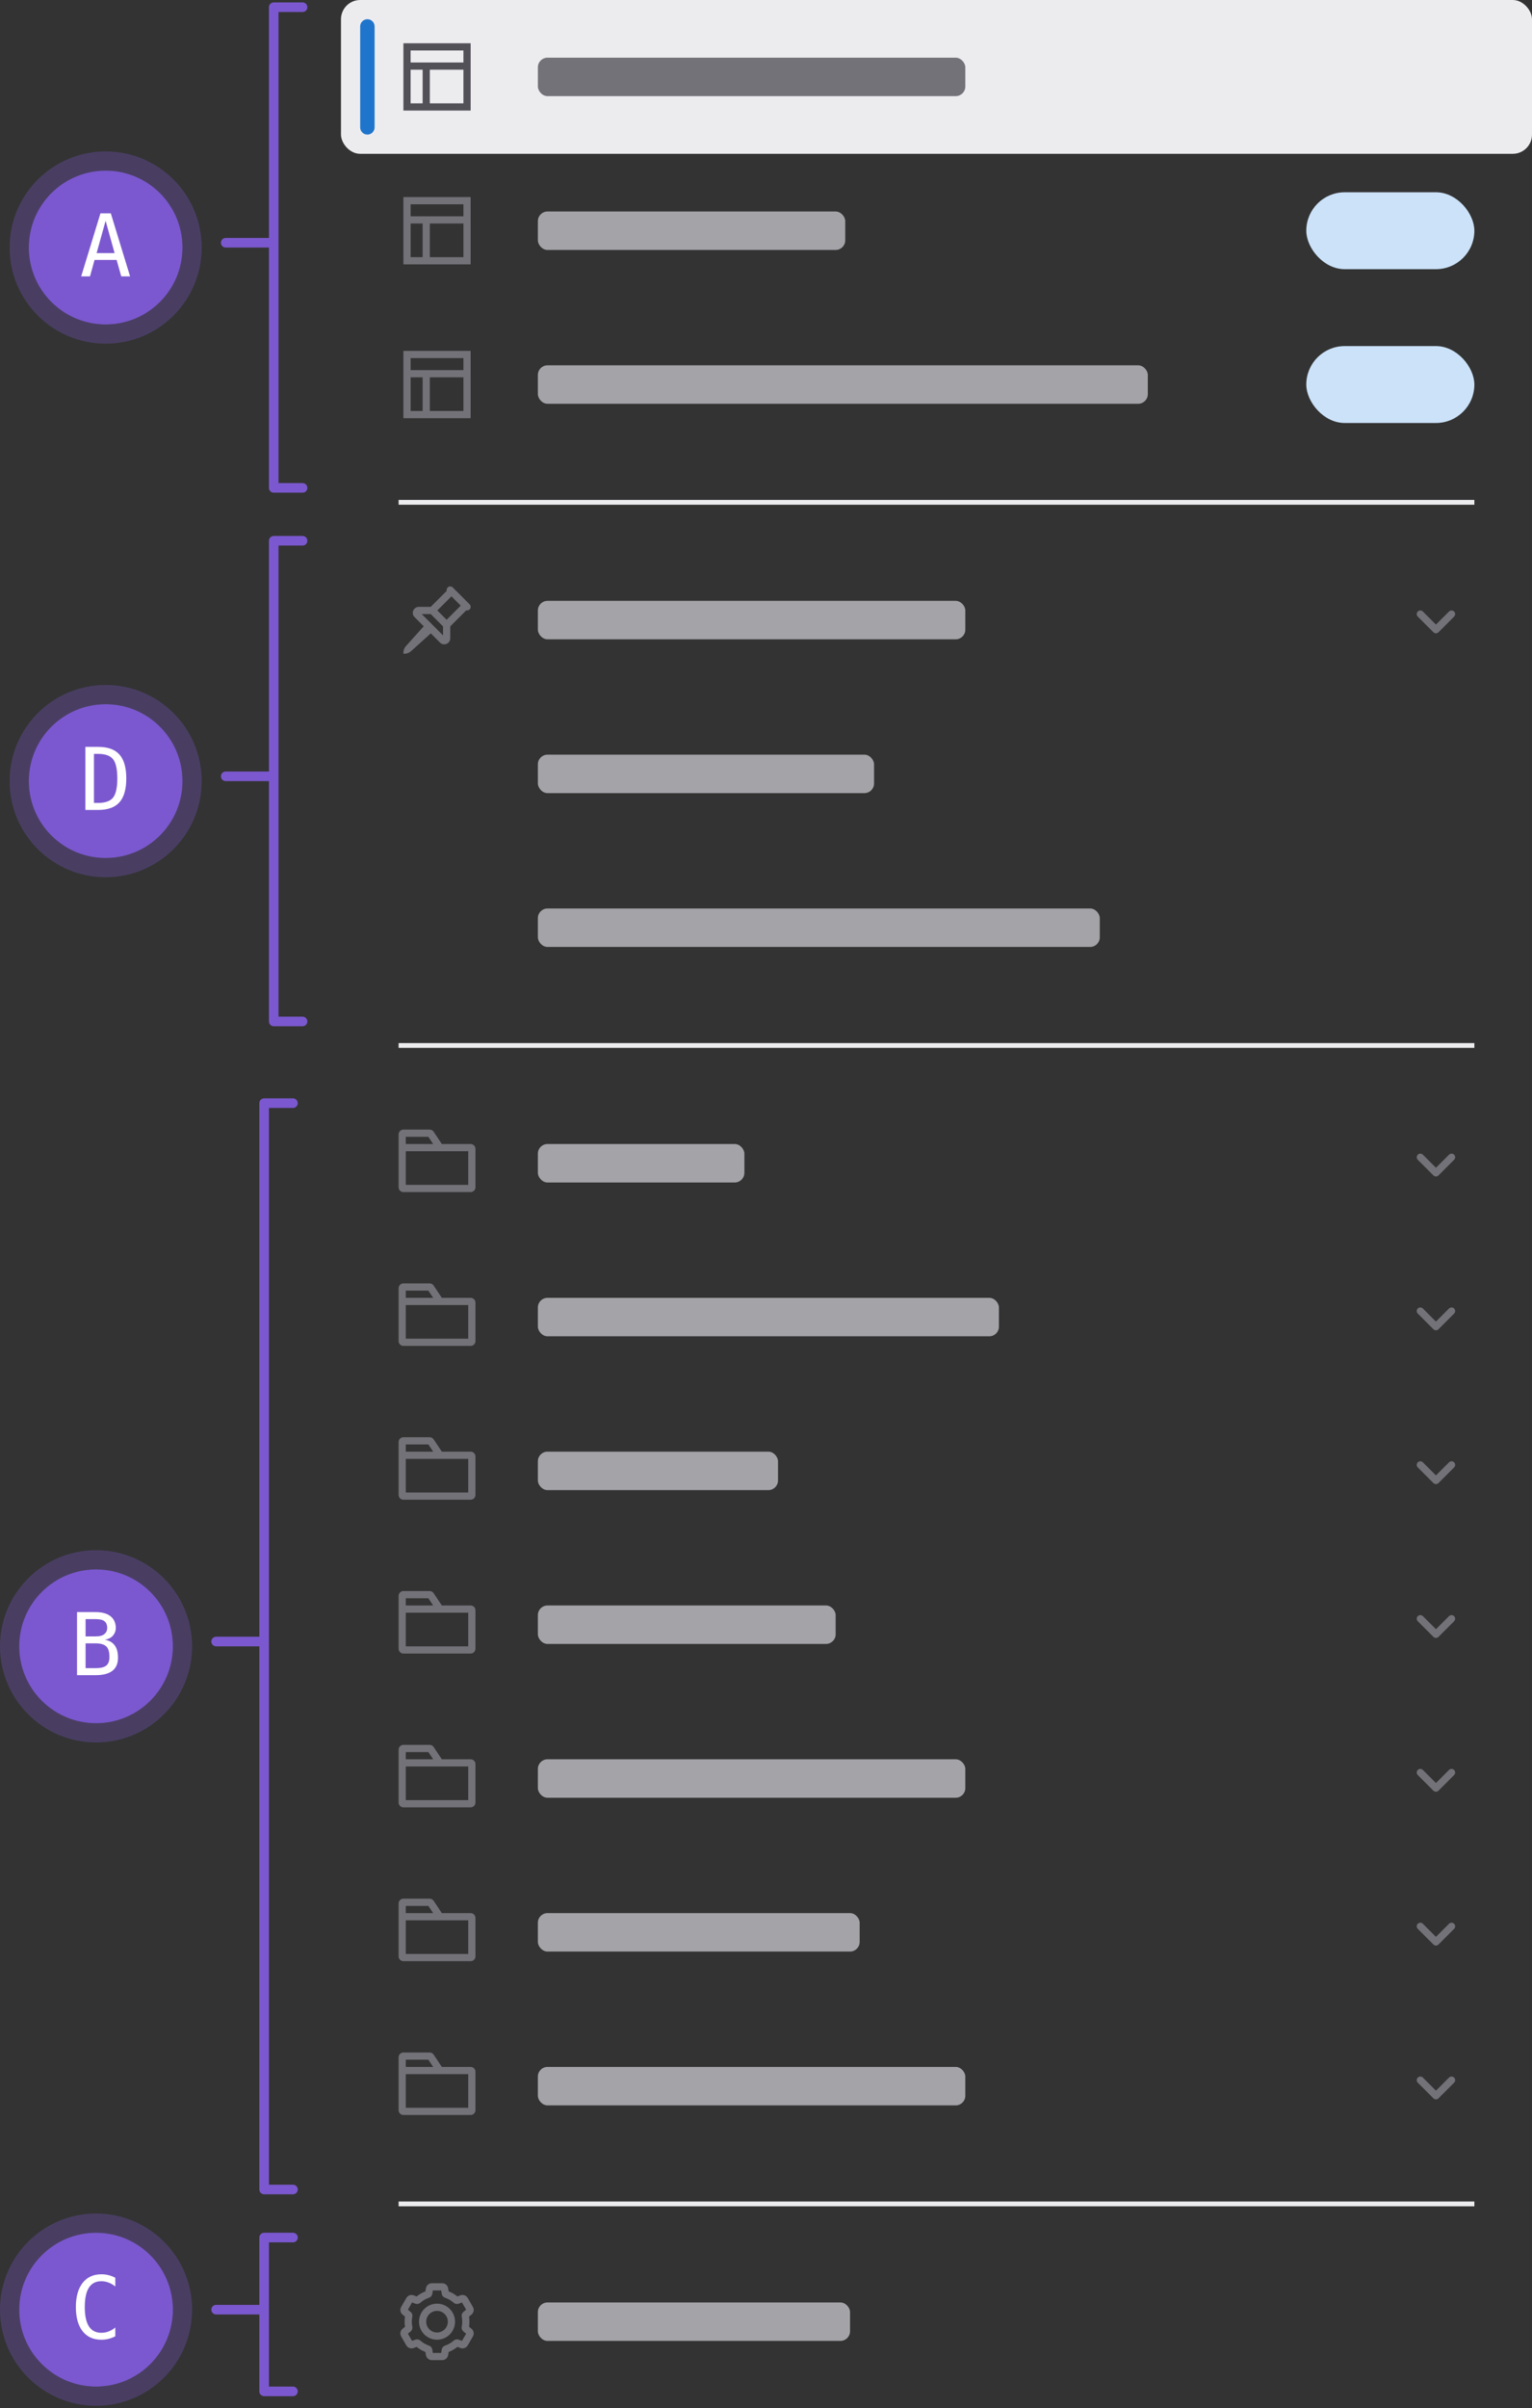 <svg width="319" height="501" viewBox="0 0 319 501" fill="none" xmlns="http://www.w3.org/2000/svg">
<rect x="0" y="0" width="319" height="501" fill="#333333" stroke="none"/>
<line x1="1" y1="-1" x2="10" y2="-1" transform="matrix(1 4.53408e-09 -1.68562e-06 1 44 481.5)" stroke="#7B58CF" stroke-width="2" stroke-linecap="round"/>
<path d="M61 465.5H55V497.5H61" stroke="#7B58CF" stroke-width="2" stroke-linecap="round" stroke-linejoin="round"/>
<circle cx="20" cy="480.5" r="16" fill="#7B58CF"/>
<circle cx="20" cy="480.5" r="18" stroke="#7B58CF" stroke-opacity="0.3" stroke-width="4"/>
<path d="M24.008 486.034C23.557 486.274 23.094 486.453 22.619 486.57C22.145 486.693 21.641 486.755 21.107 486.755C19.426 486.755 18.119 486.16 17.188 484.971C16.262 483.781 15.799 482.108 15.799 479.952C15.799 477.808 16.265 476.138 17.196 474.942C18.134 473.741 19.438 473.141 21.107 473.141C21.641 473.141 22.145 473.202 22.619 473.325C23.094 473.442 23.557 473.621 24.008 473.861V475.681C23.574 475.323 23.108 475.051 22.61 474.863C22.112 474.676 21.611 474.582 21.107 474.582C19.953 474.582 19.089 475.027 18.515 475.918C17.94 476.809 17.653 478.153 17.653 479.952C17.653 481.745 17.94 483.087 18.515 483.978C19.089 484.868 19.953 485.313 21.107 485.313C21.623 485.313 22.127 485.22 22.619 485.032C23.117 484.845 23.58 484.572 24.008 484.215V486.034Z" fill="white"/>
<line x1="45" y1="341.5" x2="54" y2="341.5" stroke="#7B58CF" stroke-width="2" stroke-linecap="round"/>
<path d="M61 229.5H55V455.5H61" stroke="#7B58CF" stroke-width="2" stroke-linecap="round" stroke-linejoin="round"/>
<circle cx="20" cy="342.5" r="16" fill="#7B58CF"/>
<circle cx="20" cy="342.5" r="18" stroke="#7B58CF" stroke-opacity="0.3" stroke-width="4"/>
<path d="M17.82 341.882V347.041H19.921C20.952 347.041 21.688 346.862 22.127 346.505C22.566 346.142 22.786 345.547 22.786 344.721C22.786 343.631 22.555 342.887 22.092 342.488C21.629 342.084 20.905 341.882 19.921 341.882H17.82ZM17.82 336.837V340.44H19.886C20.741 340.44 21.359 340.276 21.74 339.948C22.127 339.62 22.32 339.207 22.32 338.709C22.32 338.047 22.13 337.569 21.749 337.276C21.374 336.983 20.753 336.837 19.886 336.837H17.82ZM16.036 335.378H19.921C21.263 335.378 22.297 335.668 23.023 336.248C23.75 336.828 24.113 337.648 24.113 338.709C24.113 339.277 23.92 339.793 23.533 340.256C23.152 340.719 22.578 341.009 21.811 341.126C22.672 341.255 23.346 341.624 23.832 342.233C24.324 342.837 24.57 343.725 24.57 344.896C24.57 346.086 24.181 346.985 23.401 347.595C22.622 348.198 21.462 348.5 19.921 348.5H16.036V335.378Z" fill="white"/>
<line x1="47" y1="161.5" x2="56" y2="161.5" stroke="#7B58CF" stroke-width="2" stroke-linecap="round"/>
<path d="M63 112.5H57V212.5H63" stroke="#7B58CF" stroke-width="2" stroke-linecap="round" stroke-linejoin="round"/>
<circle cx="22" cy="162.5" r="16" fill="#7B58CF"/>
<circle cx="22" cy="162.5" r="18" stroke="#7B58CF" stroke-opacity="0.3" stroke-width="4"/>
<path d="M20.409 167.041C21.903 167.041 22.946 166.675 23.538 165.942C24.13 165.204 24.426 163.874 24.426 161.952C24.426 160.013 24.13 158.677 23.538 157.944C22.952 157.206 21.909 156.837 20.409 156.837H19.565V167.041H20.409ZM20.444 155.378C22.448 155.378 23.925 155.911 24.874 156.978C25.823 158.044 26.298 159.702 26.298 161.952C26.298 164.19 25.823 165.843 24.874 166.909C23.925 167.97 22.448 168.5 20.444 168.5H17.781V155.378H20.444Z" fill="white"/>
<line x1="47" y1="50.5" x2="56" y2="50.5" stroke="#7B58CF" stroke-width="2" stroke-linecap="round"/>
<path d="M63 1.5H57V101.5H63" stroke="#7B58CF" stroke-width="2" stroke-linecap="round" stroke-linejoin="round"/>
<circle cx="22" cy="51.5" r="16" fill="#7B58CF"/>
<circle cx="22" cy="51.5" r="18" stroke="#7B58CF" stroke-opacity="0.3" stroke-width="4"/>
<path d="M21.991 45.942L20.119 52.657H23.863L21.991 45.942ZM20.919 44.378H23.072L27.089 57.5H25.252L24.285 54.081H19.689L18.739 57.5H16.902L20.919 44.378Z" fill="white"/>
<g style="mix-blend-mode:multiply">
<rect x="71" width="248" height="32" rx="4" fill="#ECECEF"/>
<path fill-rule="evenodd" clip-rule="evenodd" d="M96.5 10.5L85.5 10.5V13L96.5 13V10.5ZM96.5 14.5L89.5 14.5V21.5H96.5V14.5ZM88 14.5H85.5V21.5H88V14.5ZM85.5 9H84V10.5V21.5V23H85.5H96.5H98V21.5V10.5V9H96.5L85.5 9Z" fill="#535158"/>
<path d="M75 5.5C75 4.672 75.672 4 76.5 4V4C77.328 4 78 4.672 78 5.5V26.5C78 27.328 77.328 28 76.5 28V28C75.672 28 75 27.328 75 26.5V5.5Z" fill="#1F75CB"/>
<rect x="112" y="12" width="89" height="8" rx="2" fill="#737278"/>
</g>
<path fill-rule="evenodd" clip-rule="evenodd" d="M96.5 42.5H85.5V45H96.5V42.5ZM96.5 46.5H89.5V53.5H96.5V46.5ZM88 46.5H85.5V53.5H88V46.5ZM85.5 41H84V42.5V53.5V55H85.5H96.5H98V53.5V42.5V41H96.5H85.5Z" fill="#737278"/>
<rect x="112" y="44" width="64" height="8" rx="2" fill="#A4A3A8"/>
<g style="mix-blend-mode:multiply">
<rect x="272" y="40" width="35" height="16" rx="8" fill="#CBE2F9"/>
</g>
<path fill-rule="evenodd" clip-rule="evenodd" d="M96.5 74.5H85.5V77H96.5V74.5ZM96.5 78.5H89.5V85.5H96.5V78.5ZM88 78.5H85.5V85.5H88V78.5ZM85.5 73H84V74.5V85.5V87H85.5H96.5H98V85.5V74.5V73H96.5H85.5Z" fill="#737278"/>
<rect x="112" y="76" width="127" height="8" rx="2" fill="#A4A3A8"/>
<g style="mix-blend-mode:multiply">
<rect x="272" y="72" width="35" height="16" rx="8" fill="#CBE2F9"/>
</g>
<rect x="83" y="104" width="224" height="1" fill="#ECECEF"/>
<g style="mix-blend-mode:multiply">
<path fill-rule="evenodd" clip-rule="evenodd" d="M94.28 122.22C93.987 121.927 93.513 121.927 93.22 122.22C93.03 122.41 92.963 122.676 93.019 122.92L89.689 126.25H87.207C86.094 126.25 85.536 127.596 86.323 128.384L88.234 130.295L84.513 134.43C84.183 134.797 84 135.273 84 135.767V136H84.233C84.727 136 85.203 135.817 85.57 135.487L89.705 131.766L91.616 133.677C92.404 134.464 93.75 133.907 93.75 132.793V130.311L97.08 126.981C97.324 127.037 97.59 126.97 97.78 126.78C98.073 126.487 98.073 126.013 97.78 125.72L97.177 125.116L94.884 122.823C94.884 122.823 94.884 122.823 94.883 122.823L94.28 122.22ZM95.939 126L94 124.061L91.061 127L93 128.939L95.939 126ZM89.689 127.75L92.25 130.311V132.189L87.811 127.75H89.689Z" fill="#737278"/>
<rect x="112" y="125" width="89" height="8" rx="2" fill="#A4A3A8"/>
<path fill-rule="evenodd" clip-rule="evenodd" d="M295.22 127.22C295.513 126.927 295.987 126.927 296.28 127.22L299 129.939L301.72 127.22C302.013 126.927 302.487 126.927 302.78 127.22C303.073 127.513 303.073 127.987 302.78 128.28L299.53 131.53C299.237 131.823 298.763 131.823 298.47 131.53L295.22 128.28C294.927 127.987 294.927 127.513 295.22 127.22Z" fill="#737278"/>
</g>
<rect x="112" y="157" width="70" height="8" rx="2" fill="#A4A3A8"/>
<rect x="112" y="189" width="117" height="8" rx="2" fill="#A4A3A8"/>
<rect x="83" y="217" width="224" height="1" fill="#ECECEF"/>
<g style="mix-blend-mode:multiply">
<g clip-path="url(#clip0_16653_30484)">
<path fill-rule="evenodd" clip-rule="evenodd" d="M84.5 238V236.5H89.197L90.197 238H84.5ZM83 238V236C83 235.448 83.448 235 84 235H89.465C89.799 235 90.111 235.167 90.297 235.445L91.963 237.945C91.976 237.963 91.987 237.982 91.998 238H98C98.552 238 99 238.448 99 239V247C99 247.552 98.552 248 98 248H84C83.448 248 83 247.552 83 247V239.5V238.5V238ZM84.5 239.5V246.5H97.5V239.5H91.132H84.5Z" fill="#737278"/>
</g>
<rect x="112" y="238" width="43" height="8" rx="2" fill="#A4A3A8"/>
<path fill-rule="evenodd" clip-rule="evenodd" d="M295.22 240.22C295.513 239.927 295.987 239.927 296.28 240.22L299 242.939L301.72 240.22C302.013 239.927 302.487 239.927 302.78 240.22C303.073 240.513 303.073 240.987 302.78 241.28L299.53 244.53C299.237 244.823 298.763 244.823 298.47 244.53L295.22 241.28C294.927 240.987 294.927 240.513 295.22 240.22Z" fill="#737278"/>
</g>
<g style="mix-blend-mode:multiply">
<g clip-path="url(#clip1_16653_30484)">
<path fill-rule="evenodd" clip-rule="evenodd" d="M84.5 270V268.5H89.197L90.197 270H84.5ZM83 270V268C83 267.448 83.448 267 84 267H89.465C89.799 267 90.111 267.167 90.297 267.445L91.963 269.945C91.976 269.963 91.987 269.982 91.998 270H98C98.552 270 99 270.448 99 271V279C99 279.552 98.552 280 98 280H84C83.448 280 83 279.552 83 279V271.5V270.5V270ZM84.5 271.5V278.5H97.5V271.5H91.132H84.5Z" fill="#737278"/>
</g>
<rect x="112" y="270" width="96" height="8" rx="2" fill="#A4A3A8"/>
<path fill-rule="evenodd" clip-rule="evenodd" d="M295.22 272.22C295.513 271.927 295.987 271.927 296.28 272.22L299 274.939L301.72 272.22C302.013 271.927 302.487 271.927 302.78 272.22C303.073 272.513 303.073 272.987 302.78 273.28L299.53 276.53C299.237 276.823 298.763 276.823 298.47 276.53L295.22 273.28C294.927 272.987 294.927 272.513 295.22 272.22Z" fill="#737278"/>
</g>
<g style="mix-blend-mode:multiply">
<g clip-path="url(#clip2_16653_30484)">
<path fill-rule="evenodd" clip-rule="evenodd" d="M84.5 302V300.5H89.197L90.197 302H84.5ZM83 302V300C83 299.448 83.448 299 84 299H89.465C89.799 299 90.111 299.167 90.297 299.445L91.963 301.945C91.976 301.963 91.987 301.982 91.998 302H98C98.552 302 99 302.448 99 303V311C99 311.552 98.552 312 98 312H84C83.448 312 83 311.552 83 311V303.5V302.5V302ZM84.5 303.5V310.5H97.5V303.5H91.132H84.5Z" fill="#737278"/>
</g>
<rect x="112" y="302" width="50" height="8" rx="2" fill="#A4A3A8"/>
<path fill-rule="evenodd" clip-rule="evenodd" d="M295.22 304.22C295.513 303.927 295.987 303.927 296.28 304.22L299 306.939L301.72 304.22C302.013 303.927 302.487 303.927 302.78 304.22C303.073 304.513 303.073 304.987 302.78 305.28L299.53 308.53C299.237 308.823 298.763 308.823 298.47 308.53L295.22 305.28C294.927 304.987 294.927 304.513 295.22 304.22Z" fill="#737278"/>
</g>
<g style="mix-blend-mode:multiply">
<g clip-path="url(#clip3_16653_30484)">
<path fill-rule="evenodd" clip-rule="evenodd" d="M84.5 334V332.5H89.197L90.197 334H84.5ZM83 334V332C83 331.448 83.448 331 84 331H89.465C89.799 331 90.111 331.167 90.297 331.445L91.963 333.945C91.976 333.963 91.987 333.982 91.998 334H98C98.552 334 99 334.448 99 335V343C99 343.552 98.552 344 98 344H84C83.448 344 83 343.552 83 343V335.5V334.5V334ZM84.5 335.5V342.5H97.5V335.5H91.132H84.5Z" fill="#737278"/>
</g>
<rect x="112" y="334" width="62" height="8" rx="2" fill="#A4A3A8"/>
<path fill-rule="evenodd" clip-rule="evenodd" d="M295.22 336.22C295.513 335.927 295.987 335.927 296.28 336.22L299 338.939L301.72 336.22C302.013 335.927 302.487 335.927 302.78 336.22C303.073 336.513 303.073 336.987 302.78 337.28L299.53 340.53C299.237 340.823 298.763 340.823 298.47 340.53L295.22 337.28C294.927 336.987 294.927 336.513 295.22 336.22Z" fill="#737278"/>
</g>
<g style="mix-blend-mode:multiply">
<g clip-path="url(#clip4_16653_30484)">
<path fill-rule="evenodd" clip-rule="evenodd" d="M84.5 366V364.5H89.197L90.197 366H84.5ZM83 366V364C83 363.448 83.448 363 84 363H89.465C89.799 363 90.111 363.167 90.297 363.445L91.963 365.945C91.976 365.963 91.987 365.982 91.998 366H98C98.552 366 99 366.448 99 367V375C99 375.552 98.552 376 98 376H84C83.448 376 83 375.552 83 375V367.5V366.5V366ZM84.5 367.5V374.5H97.5V367.5H91.132H84.5Z" fill="#737278"/>
</g>
<rect x="112" y="366" width="89" height="8" rx="2" fill="#A4A3A8"/>
<path fill-rule="evenodd" clip-rule="evenodd" d="M295.22 368.22C295.513 367.927 295.987 367.927 296.28 368.22L299 370.939L301.72 368.22C302.013 367.927 302.487 367.927 302.78 368.22C303.073 368.513 303.073 368.987 302.78 369.28L299.53 372.53C299.237 372.823 298.763 372.823 298.47 372.53L295.22 369.28C294.927 368.987 294.927 368.513 295.22 368.22Z" fill="#737278"/>
</g>
<g style="mix-blend-mode:multiply">
<g clip-path="url(#clip5_16653_30484)">
<path fill-rule="evenodd" clip-rule="evenodd" d="M84.5 398V396.5H89.197L90.197 398H84.5ZM83 398V396C83 395.448 83.448 395 84 395H89.465C89.799 395 90.111 395.167 90.297 395.445L91.963 397.945C91.976 397.963 91.987 397.982 91.998 398H98C98.552 398 99 398.448 99 399V407C99 407.552 98.552 408 98 408H84C83.448 408 83 407.552 83 407V399.5V398.5V398ZM84.5 399.5V406.5H97.5V399.5H91.132H84.5Z" fill="#737278"/>
</g>
<rect x="112" y="398" width="67" height="8" rx="2" fill="#A4A3A8"/>
<path fill-rule="evenodd" clip-rule="evenodd" d="M295.22 400.22C295.513 399.927 295.987 399.927 296.28 400.22L299 402.939L301.72 400.22C302.013 399.927 302.487 399.927 302.78 400.22C303.073 400.513 303.073 400.987 302.78 401.28L299.53 404.53C299.237 404.823 298.763 404.823 298.47 404.53L295.22 401.28C294.927 400.987 294.927 400.513 295.22 400.22Z" fill="#737278"/>
</g>
<g style="mix-blend-mode:multiply">
<g clip-path="url(#clip6_16653_30484)">
<path fill-rule="evenodd" clip-rule="evenodd" d="M84.5 430V428.5H89.197L90.197 430H84.5ZM83 430V428C83 427.448 83.448 427 84 427H89.465C89.799 427 90.111 427.167 90.297 427.445L91.963 429.945C91.976 429.963 91.987 429.982 91.998 430H98C98.552 430 99 430.448 99 431V439C99 439.552 98.552 440 98 440H84C83.448 440 83 439.552 83 439V431.5V430.5V430ZM84.5 431.5V438.5H97.5V431.5H91.132H84.5Z" fill="#737278"/>
</g>
<rect x="112" y="430" width="89" height="8" rx="2" fill="#A4A3A8"/>
<path fill-rule="evenodd" clip-rule="evenodd" d="M295.22 432.22C295.513 431.927 295.987 431.927 296.28 432.22L299 434.939L301.72 432.22C302.013 431.927 302.487 431.927 302.78 432.22C303.073 432.513 303.073 432.987 302.78 433.28L299.53 436.53C299.237 436.823 298.763 436.823 298.47 436.53L295.22 433.28C294.927 432.987 294.927 432.513 295.22 432.22Z" fill="#737278"/>
</g>
<rect x="83" y="458" width="224" height="1" fill="#ECECEF"/>
<g style="mix-blend-mode:multiply">
<path fill-rule="evenodd" clip-rule="evenodd" d="M90.01 477.233L90.134 476.5H91.866L91.99 477.233C92.054 477.611 92.323 477.905 92.665 478.019C93.341 478.245 93.957 478.605 94.48 479.069C94.75 479.308 95.139 479.393 95.498 479.26L96.196 479L97.062 480.5L96.489 480.974C96.194 481.218 96.074 481.597 96.145 481.95C96.214 482.289 96.25 482.64 96.25 483C96.25 483.36 96.214 483.711 96.145 484.05C96.074 484.403 96.194 484.782 96.489 485.026L97.062 485.5L96.196 487L95.498 486.74C95.139 486.607 94.75 486.692 94.48 486.931C93.956 487.395 93.341 487.755 92.665 487.981C92.323 488.095 92.054 488.389 91.99 488.767L91.866 489.5H90.134L90.01 488.767C89.947 488.389 89.678 488.095 89.335 487.981C88.659 487.755 88.044 487.395 87.521 486.931C87.25 486.692 86.861 486.607 86.503 486.74L85.804 487L84.938 485.5L85.511 485.026C85.806 484.782 85.927 484.403 85.855 484.05C85.786 483.711 85.75 483.36 85.75 483C85.75 482.64 85.786 482.289 85.855 481.95C85.927 481.597 85.806 481.218 85.511 480.974L84.938 480.5L85.804 479L86.503 479.26C86.861 479.393 87.25 479.308 87.521 479.069C88.044 478.605 88.659 478.245 89.335 478.019C89.678 477.905 89.947 477.611 90.01 477.233ZM89.923 475C89.313 475 88.792 475.44 88.69 476.042L88.58 476.697C87.913 476.953 87.298 477.312 86.754 477.753L86.129 477.52C85.558 477.308 84.916 477.539 84.611 478.067L83.533 479.933C83.228 480.461 83.349 481.133 83.819 481.521L84.332 481.945C84.278 482.289 84.25 482.642 84.25 483C84.25 483.358 84.278 483.711 84.332 484.055L83.819 484.479C83.349 484.867 83.228 485.539 83.533 486.067L84.611 487.933C84.916 488.461 85.557 488.692 86.129 488.48L86.754 488.247C87.298 488.688 87.913 489.047 88.58 489.303L88.69 489.958C88.792 490.56 89.313 491 89.923 491H92.078C92.688 491 93.209 490.56 93.31 489.958L93.421 489.303C94.087 489.047 94.702 488.688 95.247 488.247L95.871 488.48C96.443 488.692 97.085 488.461 97.39 487.933L98.467 486.067C98.772 485.539 98.651 484.867 98.181 484.479L97.668 484.055C97.722 483.711 97.75 483.358 97.75 483C97.75 482.642 97.722 482.29 97.668 481.946L98.181 481.521C98.651 481.133 98.772 480.461 98.467 479.933L97.39 478.067C97.085 477.539 96.443 477.308 95.871 477.52L95.247 477.753C94.702 477.312 94.087 476.953 93.421 476.697L93.31 476.042C93.209 475.44 92.688 475 92.078 475H89.923ZM88.75 483C88.75 481.757 89.757 480.75 91 480.75C92.243 480.75 93.25 481.757 93.25 483C93.25 484.243 92.243 485.25 91 485.25C89.757 485.25 88.75 484.243 88.75 483ZM91 479.25C88.929 479.25 87.25 480.929 87.25 483C87.25 485.071 88.929 486.75 91 486.75C93.071 486.75 94.75 485.071 94.75 483C94.75 480.929 93.071 479.25 91 479.25Z" fill="#737278"/>
<rect x="112" y="479" width="65" height="8" rx="2" fill="#A4A3A8"/>
</g>
<defs>
<clipPath id="clip0_16653_30484">
<rect width="16" height="16" fill="white" transform="translate(83 234)"/>
</clipPath>
<clipPath id="clip1_16653_30484">
<rect width="16" height="16" fill="white" transform="translate(83 266)"/>
</clipPath>
<clipPath id="clip2_16653_30484">
<rect width="16" height="16" fill="white" transform="translate(83 298)"/>
</clipPath>
<clipPath id="clip3_16653_30484">
<rect width="16" height="16" fill="white" transform="translate(83 330)"/>
</clipPath>
<clipPath id="clip4_16653_30484">
<rect width="16" height="16" fill="white" transform="translate(83 362)"/>
</clipPath>
<clipPath id="clip5_16653_30484">
<rect width="16" height="16" fill="white" transform="translate(83 394)"/>
</clipPath>
<clipPath id="clip6_16653_30484">
<rect width="16" height="16" fill="white" transform="translate(83 426)"/>
</clipPath>
</defs>
</svg>
